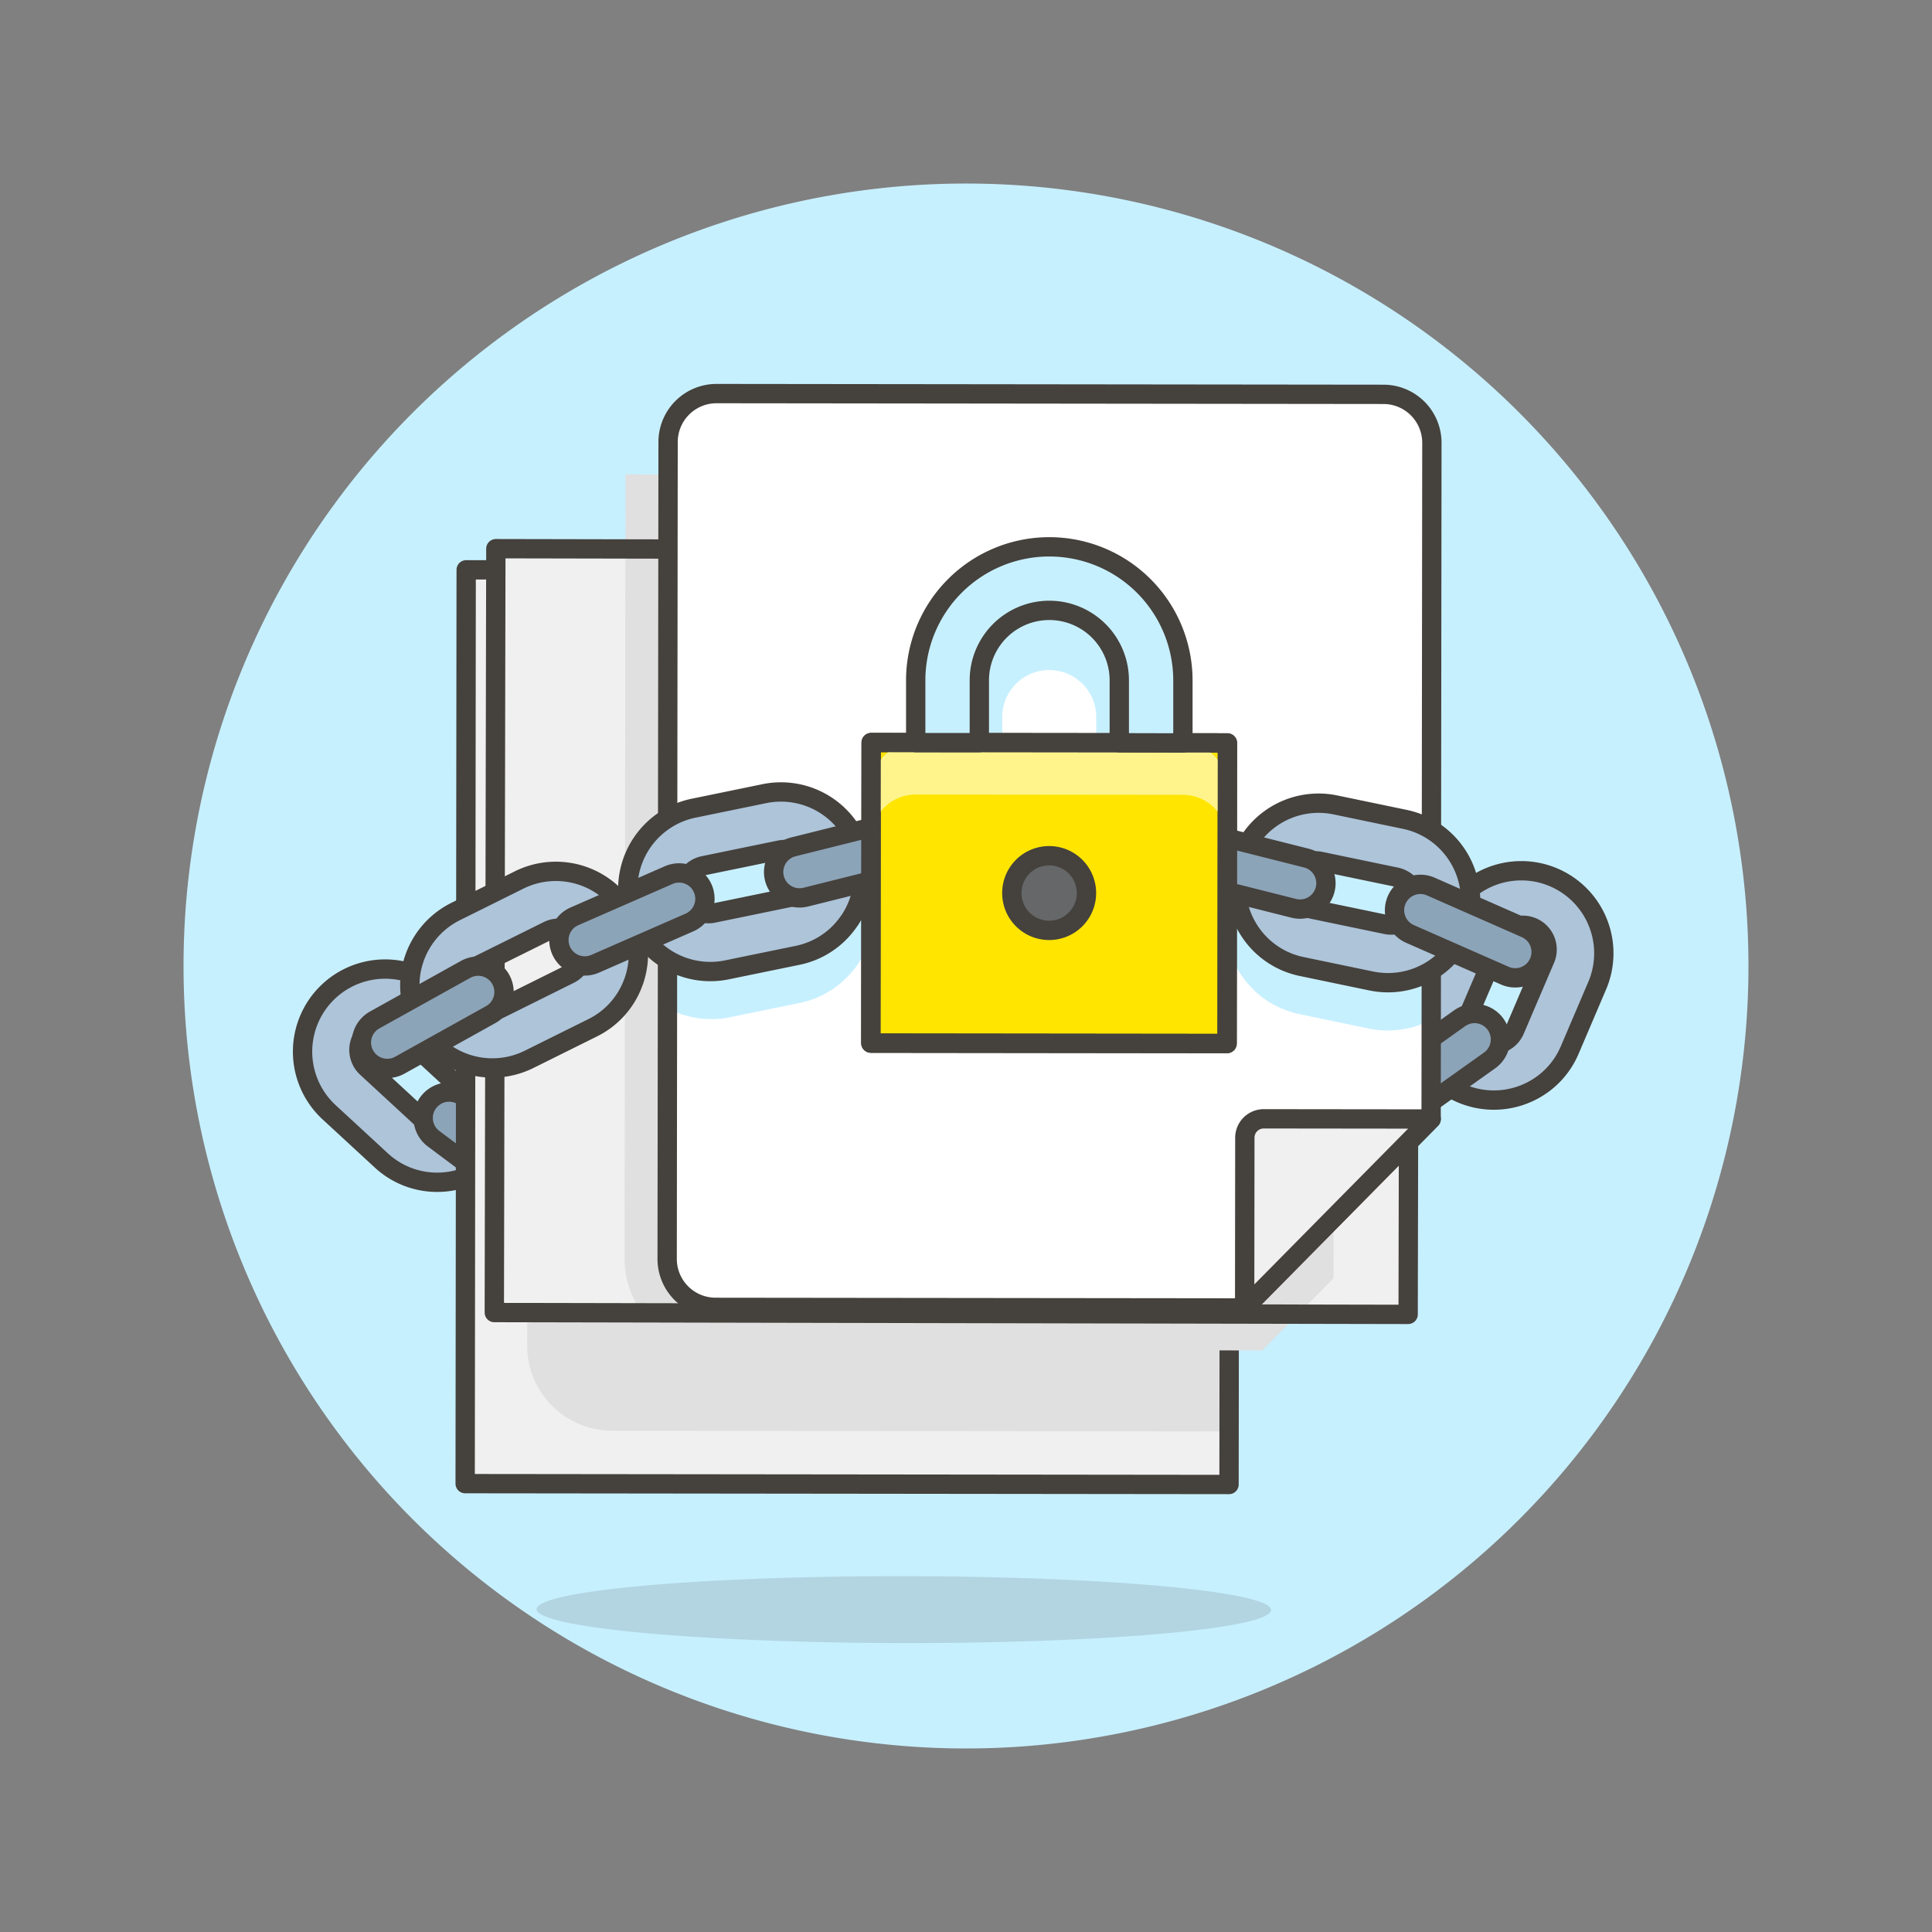 <svg xmlns="http://www.w3.org/2000/svg" version="1.1" xmlns:xlink="http://www.w3.org/1999/xlink" xmlns:svgjs="http://svgjs.com/svgjs" viewBox="0 0 160 160" width="160" height="160"><rect x="0" y="0" width="160" height="160" fill="#808080" stroke="none"/><g transform="matrix(1.6,0,0,1.6,0,0)"><path d="M10.000 50.000 A40.000 40.000 0 1 0 90.000 50.000 A40.000 40.000 0 1 0 10.000 50.000 Z" fill="#c7f0ff" stroke="#c7f0ff" stroke-miterlimit="10"></path><path d="M22.6,61.194a4.244,4.244,0,0,1-2.866-1.133h0l-2.7-2.491a4.272,4.272,0,1,1,5.8-6.277l2.7,2.49A4.273,4.273,0,0,1,22.8,61.191C22.732,61.193,22.664,61.194,22.6,61.194Zm-.7-3.238a1.254,1.254,0,0,0,1.7-1.843L20.661,53.4a1.254,1.254,0,0,0-1.7,1.843Z" fill="#adc4d9" stroke="#45413c" stroke-linecap="round" stroke-linejoin="round"></path><path d="M22.17,57.064a1.339,1.339,0,0,0,.271,1.875l4.3,3.211A1.34,1.34,0,1,0,28.342,60l-4.3-3.211A1.34,1.34,0,0,0,22.17,57.064Z" fill="#8ca4b8" stroke="#45413c" stroke-linecap="round" stroke-linejoin="round"></path><path d="M20.222 33.397 L67.522 33.397 L67.522 72.935 L20.222 72.935 Z" fill="#f0f0f0" transform="translate(-9.343 96.978) rotate(-89.936)"></path><path d="M61.467,29.535,27.333,29.5l-.045,40.15a4.4,4.4,0,0,0,4.395,4.405l31.934.036.048-42.35A2.2,2.2,0,0,0,61.467,29.535Z" fill="#e0e0e0"></path><path d="M20.222 33.397 L67.522 33.397 L67.522 72.935 L20.222 72.935 Z" fill="none" stroke="#45413c" stroke-linecap="round" stroke-linejoin="round" transform="translate(-9.343 96.978) rotate(-89.936)"></path><path d="M29.488 71.852 L29.536 24.552 L69.074 24.592 L69.026 71.892 Z" fill="#f0f0f0" transform="matrix(0.001, -1, 1, 0.001, 1.004, 97.449)"></path><path d="M69.074,26.794a2.2,2.2,0,0,0-2.2-2.2l-34.5-.039-.046,40.6a4.711,4.711,0,0,0,4.7,4.712l28.309.032,3.688-3.736Z" fill="#e0e0e0"></path><path d="M78.913,56.633a4.273,4.273,0,0,1-5.522-5.642l1.443-3.376a4.272,4.272,0,0,1,7.857,3.355L81.25,54.346h0A4.24,4.24,0,0,1,79.1,56.553C79.037,56.581,78.975,56.608,78.913,56.633Zm1.067-7a1.254,1.254,0,0,0-2.306-.986L76.1,52.328a1.254,1.254,0,1,0,2.307.985Z" fill="#adc4d9" stroke="#45413c" stroke-linecap="round" stroke-linejoin="round"></path><path d="M70.861,57.687A1.339,1.339,0,0,0,72.729,58L77.1,54.889a1.339,1.339,0,1,0-1.554-2.182l-4.369,3.112A1.338,1.338,0,0,0,70.861,57.687Z" fill="#8ca4b8" stroke="#45413c" stroke-linecap="round" stroke-linejoin="round"></path><path d="M29.488 71.852 L29.536 24.552 L69.074 24.592 L69.026 71.892 Z" fill="none" stroke="#45413c" stroke-linecap="round" stroke-linejoin="round" transform="matrix(0.001, -1, 1, 0.001, 1.004, 97.449)"></path><path d="M34.532,65.16a2.507,2.507,0,0,0,2.5,2.509l27.387.031,9.656-9.78.039-35a2.508,2.508,0,0,0-2.5-2.509l-34.525-.039a2.507,2.507,0,0,0-2.509,2.5Z" fill="#ffffff"></path><path d="M74.094,44.254a4.824,4.824,0,0,0-1.271-.458l-3.595-.747a4.834,4.834,0,0,0-4.893,1.9L62.55,44.5c-.035-.009-.069-.017-.1-.023l0-2.746a2.45,2.45,0,0,0-1.894-2.386l0-2.171a6.242,6.242,0,0,0-12.484-.014l0,2.171a2.451,2.451,0,0,0-1.9,2.382l0,2.208-.044.01-1.786.447a4.83,4.83,0,0,0-4.889-1.909l-3.6.74a4.769,4.769,0,0,0-1.3.468l-.009,8.5a4.808,4.808,0,0,0,3.249.475l3.595-.739a4.806,4.806,0,0,0,2.925-1.882c.045-.062.088-.125.129-.187a4.82,4.82,0,0,0,.718-1.78l1-.25,0,2.909a2.452,2.452,0,0,0,2.445,2.45l11.384.012a2.449,2.449,0,0,0,2.45-2.444l0-2.374,1.06.267a4.808,4.808,0,0,0,.713,1.781l.13.187a4.8,4.8,0,0,0,2.921,1.89l3.593.747a4.894,4.894,0,0,0,.978.1,4.819,4.819,0,0,0,2.248-.558ZM36.8,48.651a.687.687,0,0,1-.528-.1.7.7,0,0,1-.2-.975.689.689,0,0,1,.445-.3l3.014-.621a1.866,1.866,0,0,0,.01.869,1.9,1.9,0,0,0,.218.523Zm19.94-9.378-4.863-.005,0-2.108a2.432,2.432,0,1,1,4.863.005Zm15.95,9.421a.7.7,0,0,1-.3.445.689.689,0,0,1-.529.1L68.9,48.625a1.874,1.874,0,0,0,.231-1.39l3.014.627a.709.709,0,0,1,.546.832Z" fill="#c7f0ff"></path><path d="M34.532,65.16a2.507,2.507,0,0,0,2.5,2.509l27.387.031,9.656-9.78.039-35a2.508,2.508,0,0,0-2.5-2.509l-34.525-.039a2.507,2.507,0,0,0-2.509,2.5Z" fill="none" stroke="#45413c" stroke-linecap="round" stroke-linejoin="round"></path><path d="M43.873,47.78a4.242,4.242,0,0,1-2.592,1.669h0l-3.595.738a4.272,4.272,0,1,1-1.721-8.368l3.6-.74a4.273,4.273,0,0,1,4.427,6.536C43.951,47.671,43.913,47.726,43.873,47.78Zm-3.037-1.321a1.254,1.254,0,1,0-.5-2.457l-3.92.806a1.256,1.256,0,0,0-.976,1.481,1.256,1.256,0,0,0,1.481.976Z" fill="#adc4d9" stroke="#45413c" stroke-linecap="round" stroke-linejoin="round"></path><path d="M32.753,50.922A4.237,4.237,0,0,1,30.672,53.2h0l-3.287,1.632a4.272,4.272,0,0,1-3.8-7.653l3.288-1.633a4.273,4.273,0,0,1,5.948,5.191Q32.789,50.828,32.753,50.922Zm-3.274-.5a1.254,1.254,0,1,0-1.115-2.247l-3.585,1.78A1.254,1.254,0,0,0,25.9,52.2Z" fill="#adc4d9" stroke="#45413c" stroke-linecap="round" stroke-linejoin="round"></path><path d="M74.079,57.92l-8.667-.01a.978.978,0,0,0-.979.977l-.01,8.813Z" fill="#f0f0f0" stroke="#45413c" stroke-linecap="round" stroke-linejoin="round"></path><path d="M45.051 83.313 A1.733 19.01 0 1 0 48.517 83.313 A1.733 19.01 0 1 0 45.051 83.313 Z" fill="#45413c" opacity=".15" transform="translate(-36.581 130.004) rotate(-89.936)"></path><path d="M36.375,45.984a1.341,1.341,0,0,1-.691,1.765L30.77,49.9A1.34,1.34,0,0,1,29.7,47.444l4.915-2.15A1.339,1.339,0,0,1,36.375,45.984Z" fill="#8ca4b8" stroke="#45413c" stroke-linecap="round" stroke-linejoin="round"></path><path d="M47.883,43.511a1.339,1.339,0,0,1-.975,1.624l-5.2,1.3a1.34,1.34,0,1,1-.65-2.6l5.2-1.3A1.339,1.339,0,0,1,47.883,43.511Z" fill="#8ca4b8" stroke="#45413c" stroke-linecap="round" stroke-linejoin="round"></path><path d="M25.919,50.694a1.339,1.339,0,0,1-.52,1.822l-4.687,2.608a1.339,1.339,0,1,1-1.3-2.341L24.1,50.175A1.34,1.34,0,0,1,25.919,50.694Z" fill="#8ca4b8" stroke="#45413c" stroke-linecap="round" stroke-linejoin="round"></path><path d="M64.677,48.188a4.272,4.272,0,0,1,4.441-6.526l3.595.748a4.272,4.272,0,0,1-1.74,8.365l-3.594-.747h0a4.245,4.245,0,0,1-2.588-1.674C64.752,48.3,64.714,48.244,64.677,48.188Zm7.072-.334a1.254,1.254,0,0,0,.512-2.456l-3.919-.815a1.254,1.254,0,0,0-.511,2.456Z" fill="#adc4d9" stroke="#45413c" stroke-linecap="round" stroke-linejoin="round"></path><path d="M72.294,46.575a1.339,1.339,0,0,0,.686,1.765L77.89,50.5a1.339,1.339,0,0,0,1.079-2.452L74.06,45.888A1.339,1.339,0,0,0,72.294,46.575Z" fill="#8ca4b8" stroke="#45413c" stroke-linecap="round" stroke-linejoin="round"></path><path d="M60.791,44.075a1.34,1.34,0,0,0,.971,1.627l5.2,1.312a1.34,1.34,0,1,0,.655-2.6l-5.2-1.312A1.34,1.34,0,0,0,60.791,44.075Z" fill="#8ca4b8" stroke="#45413c" stroke-linecap="round" stroke-linejoin="round"></path><path d="M46.524 37.003 L62.083 37.003 L62.083 55.443 L46.524 55.443 Z" fill="#ffe500" stroke="#45413c" stroke-linecap="round" stroke-linejoin="round" transform="translate(8.019 100.475) rotate(-89.936)"></path><path d="M63.53,40.76a2.305,2.305,0,0,0-2.3-2.308L47.4,38.436a2.305,2.305,0,0,0-2.307,2.3l0,2.689a2.3,2.3,0,0,1,2.307-2.3l13.83.015a2.307,2.307,0,0,1,2.3,2.308Z" fill="#fff48c"></path><path d="M52.372 46.224 A1.932 1.932 0 1 0 56.236 46.224 A1.932 1.932 0 1 0 52.372 46.224 Z" fill="#656769" stroke="#45413c" stroke-linecap="round" stroke-linejoin="round"></path><path d="M46.524 37.003 L62.083 37.003 L62.083 55.443 L46.524 55.443 Z" fill="none" stroke="#45413c" stroke-linecap="round" stroke-linejoin="round" transform="translate(8.019 100.475) rotate(-89.936)"></path><path d="M57.934,38.446l0-3.227a3.622,3.622,0,1,0-7.244-.008l0,3.227-3.293,0,0-3.227a6.915,6.915,0,0,1,13.83.016l0,3.227Z" fill="#c7f0ff" stroke="#45413c" stroke-linecap="round" stroke-linejoin="round"></path></g></svg>